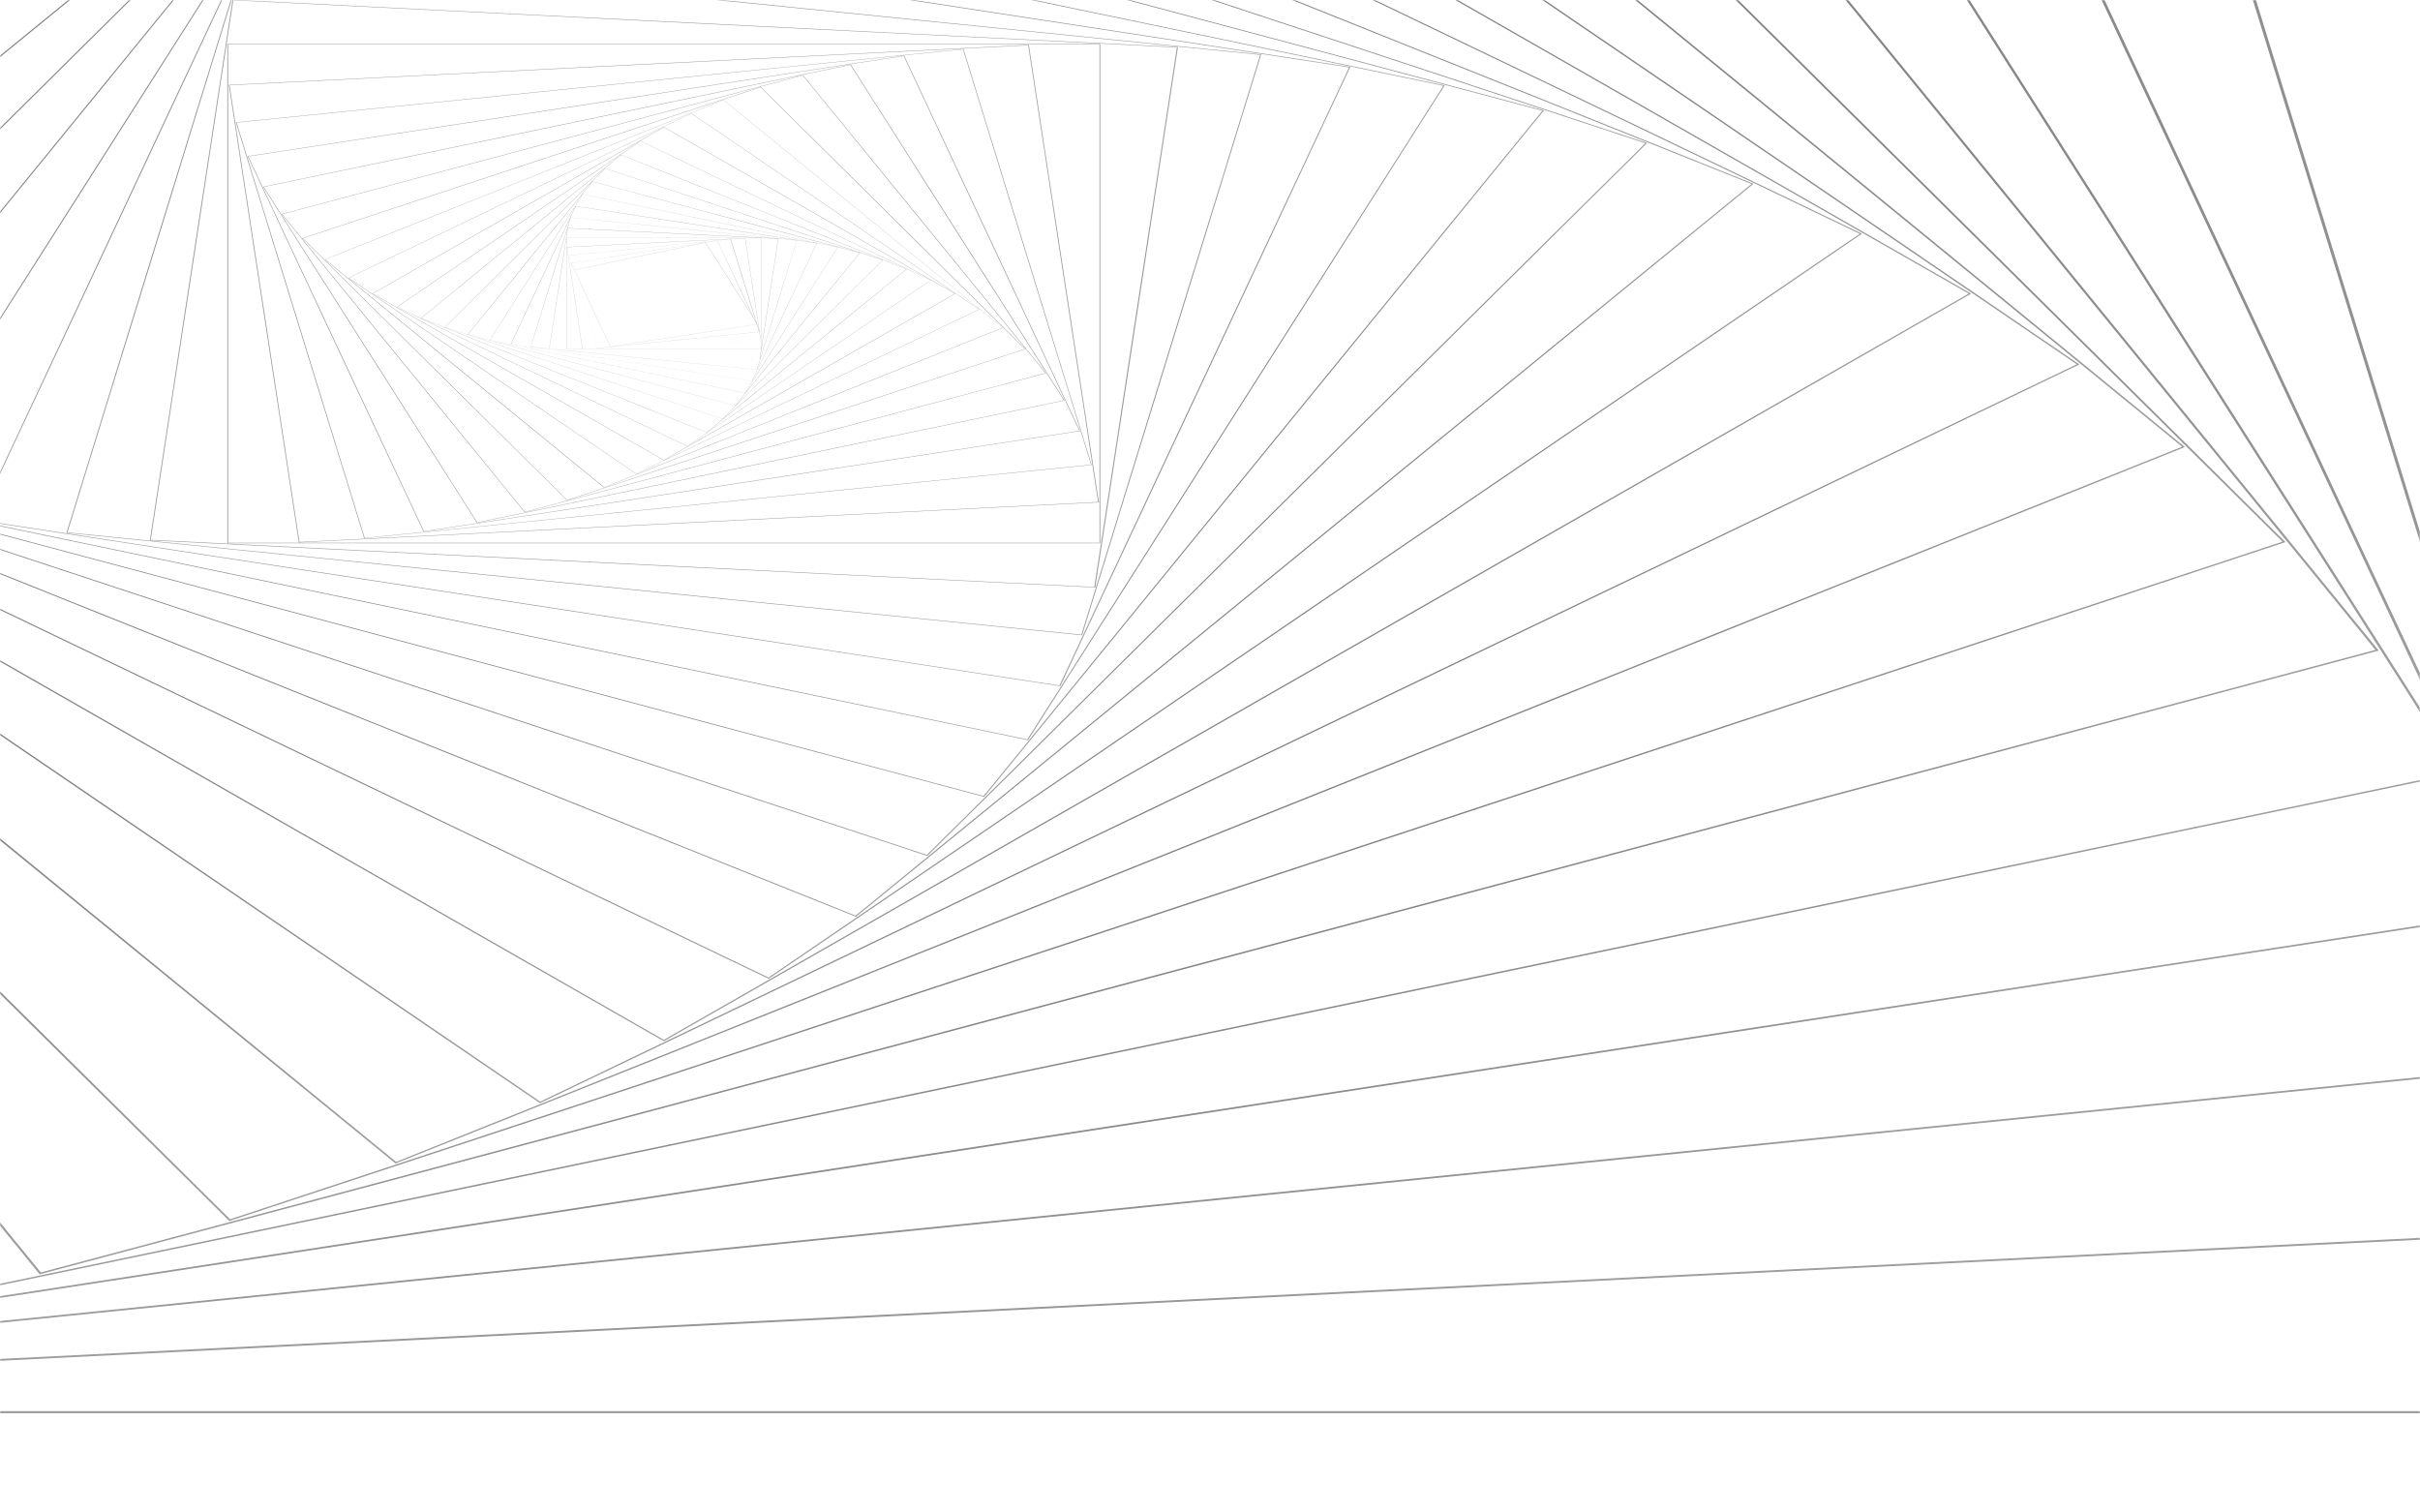 <svg width="1440" height="900" viewBox="0 0 1440 900" fill="none" xmlns="http://www.w3.org/2000/svg">
<mask id="mask0" mask-type="alpha" maskUnits="userSpaceOnUse" x="0" y="0" width="1440" height="900">
<rect width="1440" height="900" fill="#C4C4C4"/>
</mask>
<g mask="url(#mask0)">
<path d="M370.255 205.076L341.928 160.576L419.745 144.378L448.072 188.877L370.255 205.076ZM370.255 205.076L448.202 188.853L419.832 144.279L341.885 160.502L370.255 205.076Z" fill="url(#paint0_radial)"/>
<path d="M363.178 206.248L339.878 156.53L426.822 143.205L450.122 192.924L363.178 206.248ZM363.178 206.31L450.294 192.961L426.887 143.144L339.771 156.492L363.114 206.31H363.178Z" fill="url(#paint1_radial)"/>
<path d="M355.325 207.137L338.324 152.039L434.674 142.317L451.675 197.415L355.325 207.137ZM355.325 207.198L451.869 197.464L434.847 142.256L338.303 151.99L355.325 207.198Z" fill="url(#paint2_radial)"/>
<path d="M346.674 207.667L337.397 147.092L443.326 141.787L452.603 202.362L346.674 207.667ZM346.566 207.667L452.711 202.362L443.434 141.663L337.289 146.968L346.566 207.667Z" fill="url(#paint3_radial)"/>
<path d="M337.203 207.778V141.676H452.797V207.778H337.203ZM337.095 207.84H452.905V141.614H337.095V207.84Z" fill="url(#paint4_radial)"/>
<path d="M326.934 207.383L337.893 135.828L463.023 142.095L452.063 213.65L326.934 207.383ZM326.826 207.383L452.214 213.65L463.174 141.947L337.785 135.68L326.826 207.383Z" fill="url(#paint5_radial)"/>
<path d="M315.888 206.396L339.619 129.487L474.112 143.057L450.381 219.967L315.888 206.396ZM315.758 206.458L450.488 220.029L474.22 142.983L339.49 129.413L315.758 206.458Z" fill="url(#paint6_radial)"/>
<path d="M304.109 204.743L342.51 122.751L485.892 144.711L447.49 226.703L304.109 204.743ZM303.936 204.743L447.576 226.752L486.064 144.612L342.424 122.603L303.936 204.743Z" fill="url(#paint7_radial)"/>
<path d="M291.596 202.3L346.782 115.595L498.405 147.154L443.218 233.859L291.596 202.3ZM291.401 202.3L443.304 233.945L498.556 147.104L346.696 115.509L291.444 202.35L291.401 202.3Z" fill="url(#paint8_radial)"/>
<path d="M278.5 198.982L352.585 108.106L511.5 150.472L437.415 241.347L278.5 198.982ZM278.284 198.982L437.523 241.434L511.759 150.373L352.499 107.971L278.263 199.031L278.284 198.982Z" fill="url(#paint9_radial)"/>
<path d="M264.801 194.676L360.115 100.272L525.2 154.778L429.885 249.181L264.801 194.676ZM264.563 194.676L429.95 249.28L525.437 154.704L360.05 100.137L264.563 194.713V194.676Z" fill="url(#paint10_radial)"/>
<path d="M250.712 189.272L369.564 92.216L539.288 160.181L420.436 257.238L250.712 189.272ZM250.454 189.272L420.479 257.386L539.546 160.157L369.521 92.068L250.454 189.297V189.272Z" fill="url(#paint11_radial)"/>
<path d="M236.344 182.659L381.128 83.963L553.721 166.757L408.937 265.454L236.344 182.659ZM236.064 182.659L408.916 265.59L553.936 166.745L381.085 83.814L236.064 182.659Z" fill="url(#paint12_radial)"/>
<path d="M221.89 174.727L395 75.734L568.11 174.727L395 273.72L221.89 174.727ZM221.566 174.727L395 273.905L568.434 174.727L395 75.549L221.566 174.727Z" fill="url(#paint13_radial)"/>
<path d="M207.564 165.351L411.396 67.542L582.436 184.103L378.604 281.912L207.564 165.351ZM207.219 165.351L378.561 282.06L582.695 184.128L411.44 67.394L207.306 165.326L207.219 165.351Z" fill="url(#paint14_radial)"/>
<path d="M193.585 154.42L430.511 59.548L596.416 195.034L359.489 289.906L193.585 154.42ZM193.218 154.42L359.338 290.128L596.653 195.133L430.533 59.424L193.218 154.42Z" fill="url(#paint15_radial)"/>
<path d="M180.273 141.824L452.538 51.936L609.727 207.63L337.462 297.518L180.273 141.824ZM179.885 141.762L337.375 297.741L610.136 207.679L452.646 51.701L179.885 141.762Z" fill="url(#paint16_radial)"/>
<path d="M167.933 127.463L477.65 44.879L622.067 221.99L312.35 304.575L167.933 127.463ZM167.523 127.377L312.199 304.809L622.477 222.077L477.801 44.644L167.523 127.377Z" fill="url(#paint17_radial)"/>
<path d="M156.973 111.252L505.998 38.611L633.027 238.201L284.001 310.842L156.973 111.252ZM156.52 111.129L283.807 311.101L633.501 238.312L506.214 38.34L156.52 111.129Z" fill="url(#paint18_radial)"/>
<path d="M147.761 93.105L537.734 33.343L642.239 256.349L252.266 316.11L147.761 93.105ZM147.308 92.944L251.986 316.369L642.692 256.51L538.015 33.084L147.308 92.944Z" fill="url(#paint19_radial)"/>
<path d="M140.814 72.946L572.986 29.371L649.186 276.508L217.014 320.083L140.814 72.946ZM140.34 72.761L216.691 320.305L649.574 276.693L573.31 29.149L140.426 72.761H140.34Z" fill="url(#paint20_radial)"/>
<path d="M136.629 50.751L611.798 26.977L653.371 298.702L178.202 322.476L136.629 50.751ZM136.133 50.517L177.792 322.772L653.889 298.937L612.208 26.681L136.111 50.517H136.133Z" fill="url(#paint21_radial)"/>
<path d="M135.766 26.484H654.234V322.97H135.766V26.484ZM135.27 26.2V323.253H654.73V26.2H135.27Z" fill="url(#paint22_radial)"/>
<path d="M138.851 0.157L700.273 28.248L651.149 349.297L89.727 321.205L138.851 0.157ZM138.376 -0.164L89.166 321.539L651.732 349.618L700.942 27.977L138.376 -0.164Z" fill="url(#paint23_radial)"/>
<path d="M146.553 -28.182L749.829 32.653L643.447 377.635L40.171 316.801L146.553 -28.182ZM146.1 -28.552L39.524 317.06L643.9 378.006L750.476 32.394L146.1 -28.552Z" fill="url(#paint24_radial)"/>
<path d="M159.584 -58.445L802.75 40.104L630.416 407.898L-12.75 309.35L159.584 -58.445ZM159.152 -58.877L-13.44 309.596L630.912 408.293L803.505 39.821L159.152 -58.877Z" fill="url(#paint25_radial)"/>
<path d="M178.72 -90.521L858.843 51.047L611.28 439.975L-68.842 298.406L178.72 -90.521ZM178.31 -91.002L-69.662 298.641L611.69 440.444L859.663 50.813L178.31 -90.99V-91.002Z" fill="url(#paint26_radial)"/>
<path d="M204.738 -124.189L917.718 65.926L585.261 473.643L-127.719 283.528L204.738 -124.189ZM204.393 -124.744L-128.689 283.725L585.607 474.198L918.689 65.728L204.393 -124.744Z" fill="url(#paint27_radial)"/>
<path d="M238.502 -159.251L979.032 85.233L551.498 508.705L-189.032 264.22L238.502 -159.251ZM238.221 -159.868L-190.11 264.381L551.779 509.322L980.111 85.073L238.221 -159.868Z" fill="url(#paint28_radial)"/>
<path d="M280.873 -195.387L1042.22 109.463L509.127 544.84L-252.223 239.99L280.873 -195.387ZM280.657 -196.078L-253.431 240.114L509.342 545.531L1043.43 109.34L280.657 -196.078Z" fill="url(#paint29_radial)"/>
<path d="M332.737 -232.225L1106.64 139.122L457.262 581.679L-316.643 210.332L332.737 -232.225ZM332.629 -232.978L-317.959 210.394L457.37 582.432L1107.96 139.06L332.629 -232.978Z" fill="url(#paint30_radial)"/>
<path d="M395 -269.298L1171.47 174.727L395 618.752L-381.473 174.727L395 -269.298ZM395 -270.125L-382.918 174.727L395 619.579L1172.92 174.727L395 -270.125Z" fill="url(#paint31_radial)"/>
<path d="M468.568 -306.075L1235.78 216.796L321.433 655.529L-445.785 132.657L468.568 -306.075ZM468.697 -306.964L-447.338 132.583L321.303 656.417L1237.34 216.87L468.697 -306.964Z" fill="url(#paint32_radial)"/>
<path d="M554.302 -341.902L1298.44 265.824L235.697 691.356L-508.436 83.629L554.302 -341.902ZM554.604 -342.865L-510.119 83.432L235.351 692.318L1300.12 266.021L554.648 -342.865H554.604Z" fill="url(#paint33_radial)"/>
<path d="M653.091 -376.064L1358.17 322.316L136.91 725.517L-568.174 27.138L653.091 -376.064ZM653.566 -377.088L-569.965 26.866L136.435 726.542L1359.97 322.587L653.566 -377.088Z" fill="url(#paint34_radial)"/>
<path d="M765.707 -407.696L1413.49 386.716L24.292 757.15L-623.491 -37.262L765.707 -407.696ZM766.397 -408.782L-625.454 -37.657L23.602 758.273L1415.45 387.11L766.397 -408.819V-408.782Z" fill="url(#paint35_radial)"/>
<path d="M892.886 -435.862L1462.74 459.443L-102.887 785.316L-672.744 -109.989L892.886 -435.862ZM893.814 -436.984L-674.621 -110.52L-103.728 786.389L1464.71 459.924L893.814 -436.984Z" fill="url(#paint36_radial)"/>
<path d="M1035.28 -459.401L1503.91 540.868L-245.275 808.855L-713.907 -191.414L1035.28 -459.401ZM1036.46 -460.573L-716.064 -192.093L-246.462 810.089L1506.07 541.547L1036.46 -460.635V-460.573Z" fill="url(#paint37_radial)"/>
<path d="M1193.37 -477.29L1535.19 631.275L-403.37 826.744L-745.189 -281.82L1193.37 -477.29ZM1194.86 -478.523L-747.304 -282.672L-404.858 827.953L1537.3 632.126L1194.86 -478.499V-478.523Z" fill="url(#paint38_radial)"/>
<path d="M1367.49 -488.035L1553.98 730.873L-577.538 837.515L-763.981 -381.393L1367.54 -488.035H1367.49ZM1369.35 -489.268L-766.139 -382.429L-579.307 838.724L1556.14 731.885L1369.31 -489.268H1369.35Z" fill="url(#paint39_radial)"/>
<path d="M1557.84 -490.244V839.698H-767.843V-490.244H1557.84ZM1560 -491.478H-770V840.931H1560V-491.478Z" fill="url(#paint40_radial)"/>
</g>
<defs>
<radialGradient id="paint0_radial" cx="0" cy="0" r="1" gradientUnits="userSpaceOnUse" gradientTransform="translate(395.043 174.677) rotate(90) scale(30.399 53.158)">
<stop stop-color="#0A0A0A"/>
<stop offset="0" stop-color="#0A0A0A" stop-opacity="0.8"/>
<stop offset="1" stop-color="#0A0A0A" stop-opacity="0.4"/>
</radialGradient>
<radialGradient id="paint1_radial" cx="0" cy="0" r="1" gradientUnits="userSpaceOnUse" gradientTransform="translate(395.032 174.727) rotate(90) scale(31.583 55.262)">
<stop stop-color="#0A0A0A"/>
<stop offset="0" stop-color="#0A0A0A" stop-opacity="0.8"/>
<stop offset="1" stop-color="#0A0A0A" stop-opacity="0.4"/>
</radialGradient>
<radialGradient id="paint2_radial" cx="0" cy="0" r="1" gradientUnits="userSpaceOnUse" gradientTransform="translate(395.086 174.727) rotate(90) scale(32.471 56.783)">
<stop stop-color="#0A0A0A"/>
<stop offset="0" stop-color="#0A0A0A" stop-opacity="0.8"/>
<stop offset="1" stop-color="#0A0A0A" stop-opacity="0.4"/>
</radialGradient>
<radialGradient id="paint3_radial" cx="0" cy="0" r="1" gradientUnits="userSpaceOnUse" gradientTransform="translate(395 174.665) rotate(90) scale(33.002 57.711)">
<stop stop-color="#0A0A0A"/>
<stop offset="0" stop-color="#0A0A0A" stop-opacity="0.8"/>
<stop offset="1" stop-color="#0A0A0A" stop-opacity="0.4"/>
</radialGradient>
<radialGradient id="paint4_radial" cx="0" cy="0" r="1" gradientUnits="userSpaceOnUse" gradientTransform="translate(395 174.727) rotate(90) scale(33.113 57.905)">
<stop stop-color="#0A0A0A"/>
<stop offset="0" stop-color="#0A0A0A" stop-opacity="0.8"/>
<stop offset="1" stop-color="#0A0A0A" stop-opacity="0.4"/>
</radialGradient>
<radialGradient id="paint5_radial" cx="0" cy="0" r="1" gradientUnits="userSpaceOnUse" gradientTransform="translate(395 174.665) rotate(90) scale(38.985 68.174)">
<stop stop-color="#0A0A0A"/>
<stop offset="0" stop-color="#0A0A0A" stop-opacity="0.8"/>
<stop offset="1" stop-color="#0A0A0A" stop-opacity="0.4"/>
</radialGradient>
<radialGradient id="paint6_radial" cx="0" cy="0" r="1" gradientUnits="userSpaceOnUse" gradientTransform="translate(394.989 174.721) rotate(90) scale(45.308 79.231)">
<stop stop-color="#0A0A0A"/>
<stop offset="0" stop-color="#0A0A0A" stop-opacity="0.8"/>
<stop offset="1" stop-color="#0A0A0A" stop-opacity="0.4"/>
</radialGradient>
<radialGradient id="paint7_radial" cx="0" cy="0" r="1" gradientUnits="userSpaceOnUse" gradientTransform="translate(395 174.678) rotate(90) scale(52.075 91.064)">
<stop stop-color="#0A0A0A"/>
<stop offset="0" stop-color="#0A0A0A" stop-opacity="0.8"/>
<stop offset="1" stop-color="#0A0A0A" stop-opacity="0.4"/>
</radialGradient>
<radialGradient id="paint8_radial" cx="0" cy="0" r="1" gradientUnits="userSpaceOnUse" gradientTransform="translate(394.978 174.727) rotate(90) scale(59.218 103.577)">
<stop stop-color="#0A0A0A"/>
<stop offset="0" stop-color="#0A0A0A" stop-opacity="0.8"/>
<stop offset="1" stop-color="#0A0A0A" stop-opacity="0.4"/>
</radialGradient>
<radialGradient id="paint9_radial" cx="0" cy="0" r="1" gradientUnits="userSpaceOnUse" gradientTransform="translate(395.011 174.702) rotate(90) scale(66.731 116.748)">
<stop stop-color="#0A0A0A"/>
<stop offset="0" stop-color="#0A0A0A" stop-opacity="0.8"/>
<stop offset="1" stop-color="#0A0A0A" stop-opacity="0.4"/>
</radialGradient>
<radialGradient id="paint10_radial" cx="0" cy="0" r="1" gradientUnits="userSpaceOnUse" gradientTransform="translate(395 174.708) rotate(90) scale(74.572 130.437)">
<stop stop-color="#0A0A0A"/>
<stop offset="0" stop-color="#0A0A0A" stop-opacity="0.8"/>
<stop offset="1" stop-color="#0A0A0A" stop-opacity="0.4"/>
</radialGradient>
<radialGradient id="paint11_radial" cx="0" cy="0" r="1" gradientUnits="userSpaceOnUse" gradientTransform="translate(395 174.727) rotate(90) scale(82.659 144.546)">
<stop stop-color="#0A0A0A"/>
<stop offset="0" stop-color="#0A0A0A" stop-opacity="0.8"/>
<stop offset="1" stop-color="#0A0A0A" stop-opacity="0.4"/>
</radialGradient>
<radialGradient id="paint12_radial" cx="0" cy="0" r="1" gradientUnits="userSpaceOnUse" gradientTransform="translate(395 174.702) rotate(90) scale(90.888 158.936)">
<stop stop-color="#0A0A0A"/>
<stop offset="0" stop-color="#0A0A0A" stop-opacity="0.8"/>
<stop offset="1" stop-color="#0A0A0A" stop-opacity="0.4"/>
</radialGradient>
<radialGradient id="paint13_radial" cx="0" cy="0" r="1" gradientUnits="userSpaceOnUse" gradientTransform="translate(395 174.727) rotate(90) scale(99.178 173.434)">
<stop stop-color="#0A0A0A"/>
<stop offset="0" stop-color="#0A0A0A" stop-opacity="0.8"/>
<stop offset="1" stop-color="#0A0A0A" stop-opacity="0.4"/>
</radialGradient>
<radialGradient id="paint14_radial" cx="0" cy="0" r="1" gradientUnits="userSpaceOnUse" gradientTransform="translate(394.957 174.727) rotate(90) scale(107.333 187.738)">
<stop stop-color="#0A0A0A"/>
<stop offset="0" stop-color="#0A0A0A" stop-opacity="0.8"/>
<stop offset="1" stop-color="#0A0A0A" stop-opacity="0.4"/>
</radialGradient>
<radialGradient id="paint15_radial" cx="0" cy="0" r="1" gradientUnits="userSpaceOnUse" gradientTransform="translate(394.935 174.776) rotate(90) scale(115.352 201.718)">
<stop stop-color="#0A0A0A"/>
<stop offset="0" stop-color="#0A0A0A" stop-opacity="0.8"/>
<stop offset="1" stop-color="#0A0A0A" stop-opacity="0.4"/>
</radialGradient>
<radialGradient id="paint16_radial" cx="0" cy="0" r="1" gradientUnits="userSpaceOnUse" gradientTransform="translate(395.011 174.721) rotate(90) scale(123.02 215.126)">
<stop stop-color="#0A0A0A"/>
<stop offset="0" stop-color="#0A0A0A" stop-opacity="0.8"/>
<stop offset="1" stop-color="#0A0A0A" stop-opacity="0.4"/>
</radialGradient>
<radialGradient id="paint17_radial" cx="0" cy="0" r="1" gradientUnits="userSpaceOnUse" gradientTransform="translate(395 174.727) rotate(90) scale(130.083 227.477)">
<stop stop-color="#0A0A0A"/>
<stop offset="0" stop-color="#0A0A0A" stop-opacity="0.8"/>
<stop offset="1" stop-color="#0A0A0A" stop-opacity="0.4"/>
</radialGradient>
<radialGradient id="paint18_radial" cx="0" cy="0" r="1" gradientUnits="userSpaceOnUse" gradientTransform="translate(395.011 174.721) rotate(90) scale(136.381 238.491)">
<stop stop-color="#0A0A0A"/>
<stop offset="0" stop-color="#0A0A0A" stop-opacity="0.8"/>
<stop offset="1" stop-color="#0A0A0A" stop-opacity="0.4"/>
</radialGradient>
<radialGradient id="paint19_radial" cx="0" cy="0" r="1" gradientUnits="userSpaceOnUse" gradientTransform="translate(395 174.727) rotate(90) scale(141.642 247.692)">
<stop stop-color="#0A0A0A"/>
<stop offset="0" stop-color="#0A0A0A" stop-opacity="0.8"/>
<stop offset="1" stop-color="#0A0A0A" stop-opacity="0.4"/>
</radialGradient>
<radialGradient id="paint20_radial" cx="0" cy="0" r="1" gradientUnits="userSpaceOnUse" gradientTransform="translate(394.957 174.727) rotate(90) scale(145.578 254.617)">
<stop stop-color="#0A0A0A"/>
<stop offset="0" stop-color="#0A0A0A" stop-opacity="0.8"/>
<stop offset="1" stop-color="#0A0A0A" stop-opacity="0.4"/>
</radialGradient>
<radialGradient id="paint21_radial" cx="0" cy="0" r="1" gradientUnits="userSpaceOnUse" gradientTransform="translate(395 174.727) rotate(90) scale(148.045 258.889)">
<stop stop-color="#0A0A0A"/>
<stop offset="0" stop-color="#0A0A0A" stop-opacity="0.8"/>
<stop offset="1" stop-color="#0A0A0A" stop-opacity="0.4"/>
</radialGradient>
<radialGradient id="paint22_radial" cx="0" cy="0" r="1" gradientUnits="userSpaceOnUse" gradientTransform="translate(395 174.727) rotate(90) scale(148.527 259.73)">
<stop stop-color="#0A0A0A"/>
<stop offset="0" stop-color="#0A0A0A" stop-opacity="0.8"/>
<stop offset="1" stop-color="#0A0A0A" stop-opacity="0.4"/>
</radialGradient>
<radialGradient id="paint23_radial" cx="0" cy="0" r="1" gradientUnits="userSpaceOnUse" gradientTransform="translate(395.054 174.727) rotate(90) scale(174.891 305.888)">
<stop stop-color="#0A0A0A"/>
<stop offset="0" stop-color="#0A0A0A" stop-opacity="0.8"/>
<stop offset="1" stop-color="#0A0A0A" stop-opacity="0.4"/>
</radialGradient>
<radialGradient id="paint24_radial" cx="0" cy="0" r="1" gradientUnits="userSpaceOnUse" gradientTransform="translate(395 174.727) rotate(90) scale(203.279 355.476)">
<stop stop-color="#0A0A0A"/>
<stop offset="0" stop-color="#0A0A0A" stop-opacity="0.8"/>
<stop offset="1" stop-color="#0A0A0A" stop-opacity="0.4"/>
</radialGradient>
<radialGradient id="paint25_radial" cx="0" cy="0" r="1" gradientUnits="userSpaceOnUse" gradientTransform="translate(395.032 174.708) rotate(90) scale(233.585 408.473)">
<stop stop-color="#0A0A0A"/>
<stop offset="0" stop-color="#0A0A0A" stop-opacity="0.8"/>
<stop offset="1" stop-color="#0A0A0A" stop-opacity="0.4"/>
</radialGradient>
<radialGradient id="paint26_radial" cx="0" cy="0" r="1" gradientUnits="userSpaceOnUse" gradientTransform="translate(395 174.721) rotate(90) scale(265.723 464.662)">
<stop stop-color="#0A0A0A"/>
<stop offset="0" stop-color="#0A0A0A" stop-opacity="0.8"/>
<stop offset="1" stop-color="#0A0A0A" stop-opacity="0.4"/>
</radialGradient>
<radialGradient id="paint27_radial" cx="0" cy="0" r="1" gradientUnits="userSpaceOnUse" gradientTransform="translate(395 174.727) rotate(90) scale(299.471 523.689)">
<stop stop-color="#0A0A0A"/>
<stop offset="0" stop-color="#0A0A0A" stop-opacity="0.8"/>
<stop offset="1" stop-color="#0A0A0A" stop-opacity="0.4"/>
</radialGradient>
<radialGradient id="paint28_radial" cx="0" cy="0" r="1" gradientUnits="userSpaceOnUse" gradientTransform="translate(395 174.727) rotate(90) scale(334.595 585.111)">
<stop stop-color="#0A0A0A"/>
<stop offset="0" stop-color="#0A0A0A" stop-opacity="0.8"/>
<stop offset="1" stop-color="#0A0A0A" stop-opacity="0.4"/>
</radialGradient>
<radialGradient id="paint29_radial" cx="0" cy="0" r="1" gradientUnits="userSpaceOnUse" gradientTransform="translate(395 174.727) rotate(90) scale(370.804 648.43)">
<stop stop-color="#0A0A0A"/>
<stop offset="0" stop-color="#0A0A0A" stop-opacity="0.8"/>
<stop offset="1" stop-color="#0A0A0A" stop-opacity="0.4"/>
</radialGradient>
<radialGradient id="paint30_radial" cx="0" cy="0" r="1" gradientUnits="userSpaceOnUse" gradientTransform="translate(394.999 174.727) rotate(90) scale(407.705 712.958)">
<stop stop-color="#0A0A0A"/>
<stop offset="0" stop-color="#0A0A0A" stop-opacity="0.8"/>
<stop offset="1" stop-color="#0A0A0A" stop-opacity="0.4"/>
</radialGradient>
<radialGradient id="paint31_radial" cx="0" cy="0" r="1" gradientUnits="userSpaceOnUse" gradientTransform="translate(395 174.727) rotate(90) scale(444.852 777.918)">
<stop stop-color="#0A0A0A"/>
<stop offset="0" stop-color="#0A0A0A" stop-opacity="0.8"/>
<stop offset="1" stop-color="#0A0A0A" stop-opacity="0.4"/>
</radialGradient>
<radialGradient id="paint32_radial" cx="0" cy="0" r="1" gradientUnits="userSpaceOnUse" gradientTransform="translate(395 174.727) rotate(90) scale(481.69 842.338)">
<stop stop-color="#0A0A0A"/>
<stop offset="0" stop-color="#0A0A0A" stop-opacity="0.8"/>
<stop offset="1" stop-color="#0A0A0A" stop-opacity="0.4"/>
</radialGradient>
<radialGradient id="paint33_radial" cx="0" cy="0" r="1" gradientUnits="userSpaceOnUse" gradientTransform="translate(395 174.727) rotate(90) scale(517.591 905.119)">
<stop stop-color="#0A0A0A"/>
<stop offset="0" stop-color="#0A0A0A" stop-opacity="0.8"/>
<stop offset="1" stop-color="#0A0A0A" stop-opacity="0.4"/>
</radialGradient>
<radialGradient id="paint34_radial" cx="0" cy="0" r="1" gradientUnits="userSpaceOnUse" gradientTransform="translate(395 174.727) rotate(90) scale(551.815 964.965)">
<stop stop-color="#0A0A0A"/>
<stop offset="0" stop-color="#0A0A0A" stop-opacity="0.8"/>
<stop offset="1" stop-color="#0A0A0A" stop-opacity="0.4"/>
</radialGradient>
<radialGradient id="paint35_radial" cx="0" cy="0" r="1" gradientUnits="userSpaceOnUse" gradientTransform="translate(395 174.727) rotate(90) scale(583.546 1020.45)">
<stop stop-color="#0A0A0A"/>
<stop offset="0" stop-color="#0A0A0A" stop-opacity="0.8"/>
<stop offset="1" stop-color="#0A0A0A" stop-opacity="0.4"/>
</radialGradient>
<radialGradient id="paint36_radial" cx="0" cy="0" r="1" gradientUnits="userSpaceOnUse" gradientTransform="translate(395.043 174.702) rotate(90) scale(611.687 1069.66)">
<stop stop-color="#0A0A0A"/>
<stop offset="0" stop-color="#0A0A0A" stop-opacity="0.8"/>
<stop offset="1" stop-color="#0A0A0A" stop-opacity="0.4"/>
</radialGradient>
<radialGradient id="paint37_radial" cx="0" cy="0" r="1" gradientUnits="userSpaceOnUse" gradientTransform="translate(395 174.727) rotate(90) scale(635.362 1111.06)">
<stop stop-color="#0A0A0A"/>
<stop offset="0" stop-color="#0A0A0A" stop-opacity="0.8"/>
<stop offset="1" stop-color="#0A0A0A" stop-opacity="0.4"/>
</radialGradient>
<radialGradient id="paint38_radial" cx="0" cy="0" r="1" gradientUnits="userSpaceOnUse" gradientTransform="translate(395 174.715) rotate(90) scale(653.238 1142.3)">
<stop stop-color="#0A0A0A"/>
<stop offset="0" stop-color="#0A0A0A" stop-opacity="0.8"/>
<stop offset="1" stop-color="#0A0A0A" stop-opacity="0.4"/>
</radialGradient>
<radialGradient id="paint39_radial" cx="0" cy="0" r="1" gradientUnits="userSpaceOnUse" gradientTransform="translate(394.999 174.728) rotate(90) scale(663.996 1161.14)">
<stop stop-color="#0A0A0A"/>
<stop offset="0" stop-color="#0A0A0A" stop-opacity="0.8"/>
<stop offset="1" stop-color="#0A0A0A" stop-opacity="0.4"/>
</radialGradient>
<radialGradient id="paint40_radial" cx="0" cy="0" r="1" gradientUnits="userSpaceOnUse" gradientTransform="translate(395 174.727) rotate(90) scale(666.204 1165)">
<stop stop-color="#0A0A0A"/>
<stop offset="0" stop-color="#0A0A0A" stop-opacity="0.8"/>
<stop offset="1" stop-color="#0A0A0A" stop-opacity="0.4"/>
</radialGradient>
</defs>
</svg>
